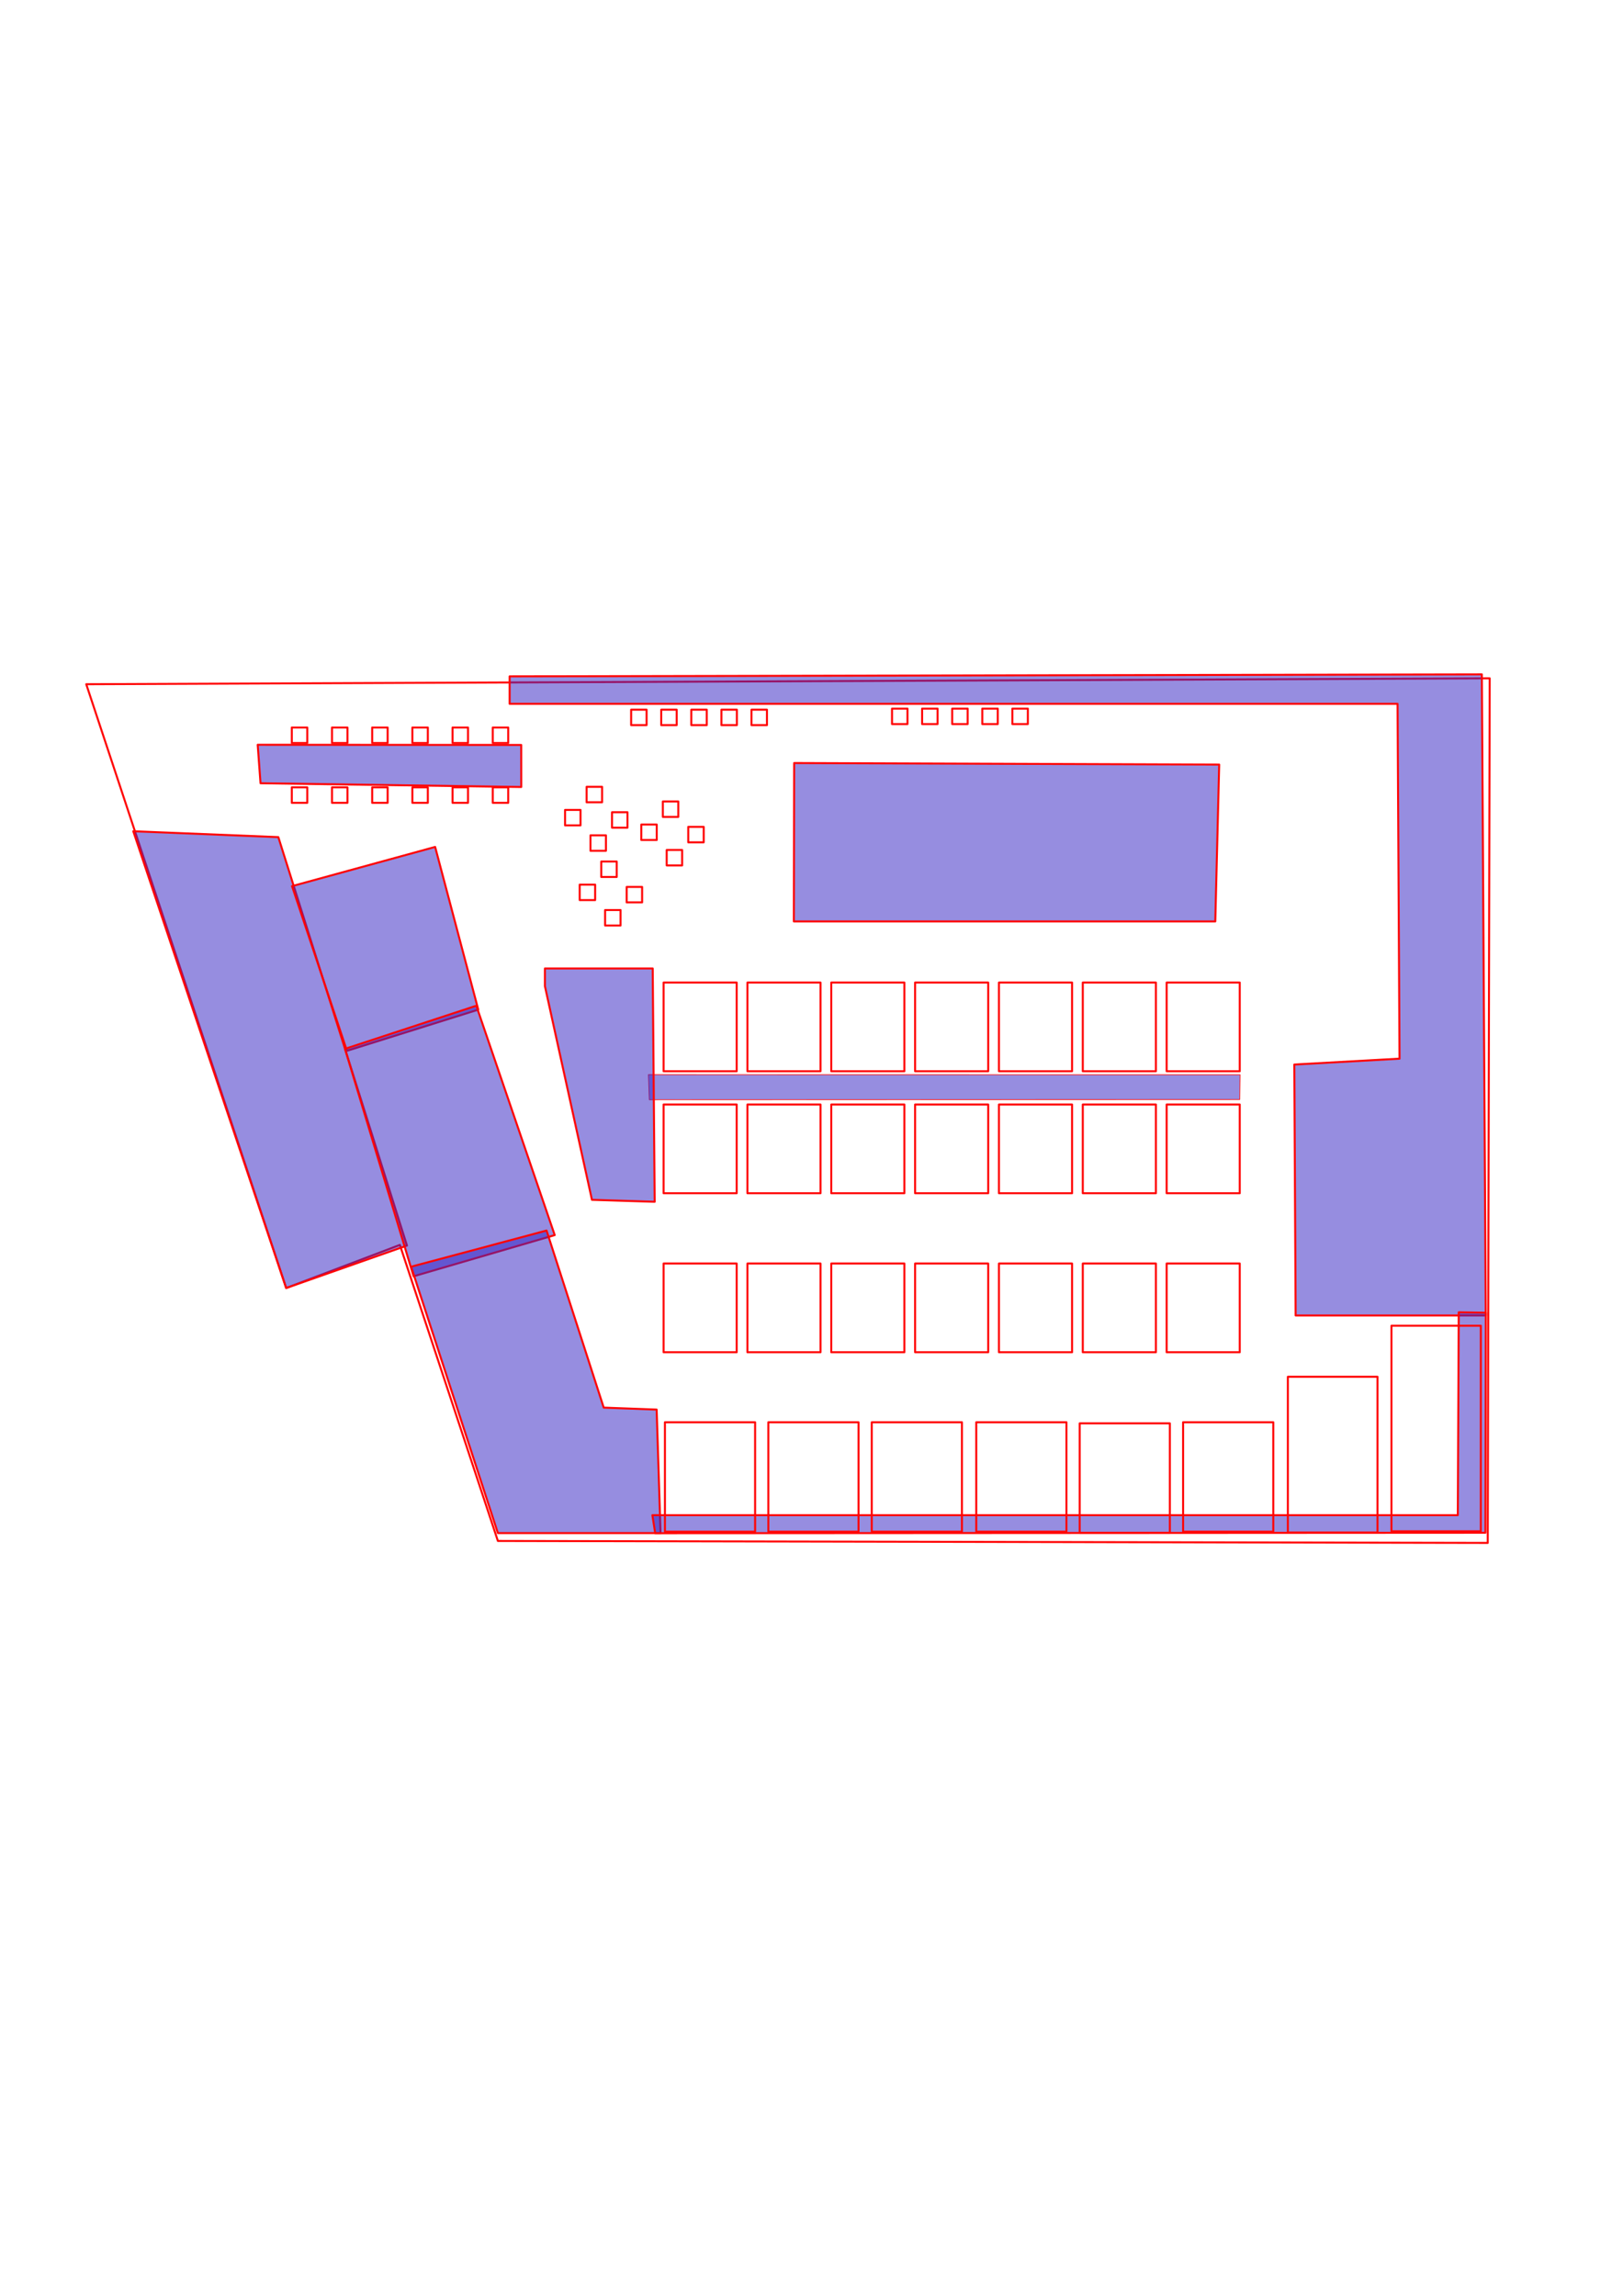 <?xml version="1.0" encoding="UTF-8" standalone="no"?>
<!-- Created with Inkscape (http://www.inkscape.org/) -->

<svg
   width="210mm"
   height="297mm"
   viewBox="0 0 210 297"
   version="1.1"
   id="svg1"
   xml:space="preserve"
   inkscape:version="1.4 (e7c3feb1, 2024-10-09)"
   sodipodi:docname="floorplan.svg"
   xmlns:inkscape="http://www.inkscape.org/namespaces/inkscape"
   xmlns:sodipodi="http://sodipodi.sourceforge.net/DTD/sodipodi-0.dtd"
   xmlns="http://www.w3.org/2000/svg"
   xmlns:svg="http://www.w3.org/2000/svg"><defs
   id="defs1" /><sodipodi:namedview
   id="namedview1"
   pagecolor="#ffffff"
   bordercolor="#000000"
   borderopacity="0.25"
   inkscape:showpageshadow="2"
   inkscape:pageopacity="0.0"
   inkscape:pagecheckerboard="0"
   inkscape:deskcolor="#d1d1d1"
   inkscape:document-units="mm"
   inkscape:zoom="1.3649989"
   inkscape:cx="573.62683"
   inkscape:cy="485.34837"
   inkscape:window-width="1728"
   inkscape:window-height="994"
   inkscape:window-x="0"
   inkscape:window-y="38"
   inkscape:window-maximized="0"
   inkscape:current-layer="layer1"
   showgrid="false" />
    <g
   inkscape:label="floor_layer"
   inkscape:groupmode="layer"
   id="floor_layer"><path
     style="fill:none;stroke:#ff0505;stroke-width:0.26;stroke-linecap:round;stroke-linejoin:round;stroke-dasharray:none;stroke-opacity:1;paint-order:markers fill stroke"
     d="M 11.159,88.514 37.029,166.629 51.739,161.049 64.42,199.346 192.498,199.599 192.752,87.753 Z"
     id="floor" /></g>
    <g
   inkscape:groupmode="layer"
   id="layer3"
   inkscape:label="obstacle_layer"><path
   style="fill:#3624c3;fill-opacity:0.516;stroke:#ff0505;stroke-width:0.26;stroke-linecap:round;stroke-linejoin:round;stroke-dasharray:none;stroke-opacity:1;paint-order:markers fill stroke"
   d="m 17.246,107.535 18.768,0.761 16.643,52.836 -15.629,5.496 z"
   id="path80"
   sodipodi:nodetypes="ccccc" />
        <path
   style="fill:#3624c3;fill-opacity:0.516;stroke:#ff0505;stroke-width:0.26;stroke-linecap:round;stroke-linejoin:round;stroke-dasharray:none;stroke-opacity:1;paint-order:markers fill stroke"
   d="m 33.343,96.349 34.098,0.022 0.005,5.439 -33.737,-0.485 z"
   id="path81"
   sodipodi:nodetypes="ccccc" />
        <path
   style="fill:#3624c3;fill-opacity:0.516;stroke:#ff0505;stroke-width:0.26;stroke-linecap:round;stroke-linejoin:round;stroke-dasharray:none;stroke-opacity:1;paint-order:markers fill stroke"
   d="m 37.789,114.636 18.514,-5.072 5.58,21.05 -16.993,5.326 z"
   id="path82" />
        <path
   style="fill:#3624c3;fill-opacity:0.516;stroke:#ff0505;stroke-width:0.26;stroke-linecap:round;stroke-linejoin:round;stroke-dasharray:none;stroke-opacity:1;paint-order:markers fill stroke"
   d="M 53.514,165.107 71.775,159.781 61.63,130.107 44.637,135.687 Z"
   id="path83" />
        <path
   style="fill:#3624c3;fill-opacity:0.516;stroke:#ff0505;stroke-width:0.26;stroke-linecap:round;stroke-linejoin:round;stroke-dasharray:none;stroke-opacity:1;paint-order:markers fill stroke"
   d="m 53.198,163.872 17.521,-4.682 7.397,22.909 6.848,0.254 0.507,15.978 H 64.42 Z"
   id="path84"
   sodipodi:nodetypes="ccccccc" />
        <path
   style="fill:#3624c3;fill-opacity:0.516;stroke:#ff0505;stroke-width:0.26;stroke-linecap:round;stroke-linejoin:round;stroke-dasharray:none;stroke-opacity:1;paint-order:markers fill stroke"
   d="m 65.941,87.499 v 3.551 H 180.831 l 0.254,45.905 -13.616,0.761 0.174,32.463 h 24.601 l -0.507,-82.934 z"
   id="path85"
   sodipodi:nodetypes="ccccccccc" />
        <path
   style="fill:#3624c3;fill-opacity:0.516;stroke:#ff0505;stroke-width:0.26;stroke-linecap:round;stroke-linejoin:round;stroke-dasharray:none;stroke-opacity:1;paint-order:markers fill stroke"
   d="m 102.755,98.711 -0.039,20.491 h 54.528 l 0.507,-20.29 z"
   id="path86"
   sodipodi:nodetypes="ccccc" />
        <path
   style="fill:#3624c3;fill-opacity:0.516;stroke:#ff0505;stroke-width:0.088;stroke-linecap:round;stroke-linejoin:round;stroke-dasharray:none;stroke-opacity:1;paint-order:markers fill stroke"
   d="m 83.899,139.021 0.114,3.251 76.4,-0.029 0.041,-3.21 z"
   id="path87"
   sodipodi:nodetypes="ccccc" />
        
        
        <path
   style="fill:#3624c3;fill-opacity:0.516;stroke:#ff0505;stroke-width:0.26;stroke-linecap:round;stroke-linejoin:round;stroke-dasharray:none;stroke-opacity:1;paint-order:markers fill stroke"
   d="m 76.593,155.216 8.116,0.254 -0.254,-30.181 H 70.506 v 2.283 z"
   id="path90" /><path
   style="fill:#3624c3;fill-opacity:0.516;stroke:#ff0505;stroke-width:0.26;stroke-linecap:round;stroke-linejoin:round;paint-order:markers fill stroke"
   d="m 84.778,198.344 107.417,-0.059 0.059,-28.459 -3.508,-0.059 -0.119,26.245 H 84.412 Z"
   id="path4"
   sodipodi:nodetypes="ccccccc" /></g>
    <g
   inkscape:groupmode="layer"
   id="layer1"
   inkscape:label="desk_layer"
   inkscape:highlight-color="#e33e3e"><g
   id="g70"
   inkscape:label="work_bar"><rect
     style="fill:none;stroke:#ff0505;stroke-width:0.26;stroke-linecap:round;stroke-linejoin:round;stroke-opacity:1;paint-order:markers fill stroke"
     id="wb-01"
     width="2"
     height="2"
     x="37.756"
     y="94.118" /><rect
     style="fill:none;stroke:#ff0505;stroke-width:0.26;stroke-linecap:round;stroke-linejoin:round;stroke-opacity:1;paint-order:markers fill stroke"
     id="wb-02"
     width="2"
     height="2"
     x="42.956"
     y="94.118" /><rect
     style="fill:none;stroke:#ff0505;stroke-width:0.26;stroke-linecap:round;stroke-linejoin:round;stroke-opacity:1;paint-order:markers fill stroke"
     id="wb-03"
     width="2"
     height="2"
     x="48.157"
     y="94.118" /><rect
     style="fill:none;stroke:#ff0505;stroke-width:0.26;stroke-linecap:round;stroke-linejoin:round;stroke-opacity:1;paint-order:markers fill stroke"
     id="wb-04"
     width="2"
     height="2"
     x="53.357"
     y="94.118" /><rect
     style="fill:none;stroke:#ff0505;stroke-width:0.26;stroke-linecap:round;stroke-linejoin:round;stroke-opacity:1;paint-order:markers fill stroke"
     id="wb-05"
     width="2"
     height="2"
     x="58.557"
     y="94.118" /><rect
     style="fill:none;stroke:#ff0505;stroke-width:0.26;stroke-linecap:round;stroke-linejoin:round;stroke-opacity:1;paint-order:markers fill stroke"
     id="wb-06"
     width="2"
     height="2"
     x="63.758"
     y="94.118" /><rect
     style="fill:none;stroke:#ff0505;stroke-width:0.26;stroke-linecap:round;stroke-linejoin:round;stroke-opacity:1;paint-order:markers fill stroke"
     id="wb-07"
     width="2"
     height="2"
     x="37.756"
     y="101.86" /><rect
     style="fill:none;stroke:#ff0505;stroke-width:0.26;stroke-linecap:round;stroke-linejoin:round;stroke-opacity:1;paint-order:markers fill stroke"
     id="wb-08"
     width="2"
     height="2"
     x="42.956"
     y="101.86" /><rect
     style="fill:none;stroke:#ff0505;stroke-width:0.26;stroke-linecap:round;stroke-linejoin:round;stroke-opacity:1;paint-order:markers fill stroke"
     id="wb-09"
     width="2"
     height="2"
     x="48.157"
     y="101.86" /><rect
     style="fill:none;stroke:#ff0505;stroke-width:0.26;stroke-linecap:round;stroke-linejoin:round;stroke-opacity:1;paint-order:markers fill stroke"
     id="wb-10"
     width="2"
     height="2"
     x="53.357"
     y="101.86" /><rect
     style="fill:none;stroke:#ff0505;stroke-width:0.26;stroke-linecap:round;stroke-linejoin:round;stroke-opacity:1;paint-order:markers fill stroke"
     id="wb-11"
     width="2"
     height="2"
     x="58.557"
     y="101.86" /><rect
     style="fill:none;stroke:#ff0505;stroke-width:0.26;stroke-linecap:round;stroke-linejoin:round;stroke-opacity:1;paint-order:markers fill stroke"
     id="wb-12"
     width="2"
     height="2"
     x="63.758"
     y="101.86" /></g>
        <g
   id="g71"
   inkscape:label="work_counter"><rect
   style="fill:none;stroke:#ff0505;stroke-width:0.26;stroke-linecap:round;stroke-linejoin:round;stroke-opacity:1;paint-order:markers fill stroke"
   id="wc-01"
   width="2"
   height="2"
   x="81.663"
   y="91.809" />
            <rect
   style="fill:none;stroke:#ff0505;stroke-width:0.26;stroke-linecap:round;stroke-linejoin:round;stroke-opacity:1;paint-order:markers fill stroke"
   id="wc-02"
   width="2"
   height="2"
   x="85.556"
   y="91.809" />
            <rect
   style="fill:none;stroke:#ff0505;stroke-width:0.26;stroke-linecap:round;stroke-linejoin:round;stroke-opacity:1;paint-order:markers fill stroke"
   id="wc-03"
   width="2"
   height="2"
   x="89.449"
   y="91.809" />
            <rect
   style="fill:none;stroke:#ff0505;stroke-width:0.26;stroke-linecap:round;stroke-linejoin:round;stroke-opacity:1;paint-order:markers fill stroke"
   id="wc-04"
   width="2"
   height="2"
   x="93.343"
   y="91.809" />
            <rect
   style="fill:none;stroke:#ff0505;stroke-width:0.26;stroke-linecap:round;stroke-linejoin:round;stroke-opacity:1;paint-order:markers fill stroke"
   id="wc-05"
   width="2"
   height="2"
   x="97.236"
   y="91.809" />
            <rect
   style="fill:none;stroke:#ff0505;stroke-width:0.26;stroke-linecap:round;stroke-linejoin:round;stroke-opacity:1;paint-order:markers fill stroke"
   id="wc-06"
   width="2"
   height="2"
   x="115.419"
   y="91.672" />
            <rect
   style="fill:none;stroke:#ff0505;stroke-width:0.26;stroke-linecap:round;stroke-linejoin:round;stroke-opacity:1;paint-order:markers fill stroke"
   id="wc-07"
   width="2"
   height="2"
   x="119.312"
   y="91.672" />
            <rect
   style="fill:none;stroke:#ff0505;stroke-width:0.26;stroke-linecap:round;stroke-linejoin:round;stroke-opacity:1;paint-order:markers fill stroke"
   id="wc-08"
   width="2"
   height="2"
   x="123.206"
   y="91.672" />
            <rect
   style="fill:none;stroke:#ff0505;stroke-width:0.26;stroke-linecap:round;stroke-linejoin:round;stroke-opacity:1;paint-order:markers fill stroke"
   id="wc-09"
   width="2"
   height="2"
   x="127.099"
   y="91.672" />
            <rect
   style="fill:none;stroke:#ff0505;stroke-width:0.26;stroke-linecap:round;stroke-linejoin:round;stroke-opacity:1;paint-order:markers fill stroke"
   id="wc-10"
   width="2"
   height="2"
   x="130.992"
   y="91.672" /></g>
        <g
   id="g69"
   inkscape:label="event_space"><rect
   style="fill:none;stroke:#ff0505;stroke-width:0.26;stroke-linecap:round;stroke-linejoin:round;stroke-opacity:1;paint-order:markers fill stroke"
   id="es-01"
   width="2"
   height="2"
   x="73.113"
   y="104.777" />
            <rect
   style="fill:none;stroke:#ff0505;stroke-width:0.26;stroke-linecap:round;stroke-linejoin:round;stroke-opacity:1;paint-order:markers fill stroke"
   id="es-02"
   width="2"
   height="2"
   x="79.19"
   y="105.075" />
            <rect
   style="fill:none;stroke:#ff0505;stroke-width:0.26;stroke-linecap:round;stroke-linejoin:round;stroke-opacity:1;paint-order:markers fill stroke"
   id="es-03"
   width="2"
   height="2"
   x="76.401"
   y="108.064" />
            <rect
   style="fill:none;stroke:#ff0505;stroke-width:0.26;stroke-linecap:round;stroke-linejoin:round;stroke-opacity:1;paint-order:markers fill stroke"
   id="es-04"
   width="2"
   height="2"
   x="75.903"
   y="101.788" />
            <rect
   style="fill:none;stroke:#ff0505;stroke-width:0.26;stroke-linecap:round;stroke-linejoin:round;stroke-opacity:1;paint-order:markers fill stroke"
   id="es-05"
   width="2"
   height="2"
   x="75.006"
   y="114.44" />
            <rect
   style="fill:none;stroke:#ff0505;stroke-width:0.26;stroke-linecap:round;stroke-linejoin:round;stroke-opacity:1;paint-order:markers fill stroke"
   id="es-06"
   width="2"
   height="2"
   x="81.083"
   y="114.739" />
            <rect
   style="fill:none;stroke:#ff0505;stroke-width:0.26;stroke-linecap:round;stroke-linejoin:round;stroke-opacity:1;paint-order:markers fill stroke"
   id="es-07"
   width="2"
   height="2"
   x="78.294"
   y="117.728" />
            <rect
   style="fill:none;stroke:#ff0505;stroke-width:0.26;stroke-linecap:round;stroke-linejoin:round;stroke-opacity:1;paint-order:markers fill stroke"
   id="es-08"
   width="2"
   height="2"
   x="77.796"
   y="111.451" />
            <rect
   style="fill:none;stroke:#ff0505;stroke-width:0.26;stroke-linecap:round;stroke-linejoin:round;stroke-opacity:1;paint-order:markers fill stroke"
   id="es-09"
   width="2"
   height="2"
   x="82.976"
   y="106.669" />
            <rect
   style="fill:none;stroke:#ff0505;stroke-width:0.26;stroke-linecap:round;stroke-linejoin:round;stroke-opacity:1;paint-order:markers fill stroke"
   id="es-10"
   width="2"
   height="2"
   x="89.053"
   y="106.968" />
            <rect
   style="fill:none;stroke:#ff0505;stroke-width:0.26;stroke-linecap:round;stroke-linejoin:round;stroke-opacity:1;paint-order:markers fill stroke"
   id="es-11"
   width="2"
   height="2"
   x="86.264"
   y="109.957" />
            <rect
   style="fill:none;stroke:#ff0505;stroke-width:0.26;stroke-linecap:round;stroke-linejoin:round;stroke-opacity:1;paint-order:markers fill stroke"
   id="es-12"
   width="2"
   height="2"
   x="85.766"
   y="103.681" /></g>
        <g
   id="g72"
   inkscape:label="work_pod"><rect
   style="fill:none;stroke:#ff0505;stroke-width:0.26;stroke-linecap:round;stroke-linejoin:round;stroke-dasharray:none;stroke-opacity:1;paint-order:markers fill stroke"
   id="wp-01"
   width="9.459"
   height="11.478"
   x="85.861"
   y="127.106" />
            <rect
   style="fill:none;stroke:#ff0505;stroke-width:0.26;stroke-linecap:round;stroke-linejoin:round;stroke-dasharray:none;stroke-opacity:1;paint-order:markers fill stroke"
   id="wp-02"
   width="9.459"
   height="11.478"
   x="96.709"
   y="127.106" />
            <rect
   style="fill:none;stroke:#ff0505;stroke-width:0.26;stroke-linecap:round;stroke-linejoin:round;stroke-dasharray:none;stroke-opacity:1;paint-order:markers fill stroke"
   id="wp-04"
   width="9.459"
   height="11.478"
   x="118.406"
   y="127.106" />
            <rect
   style="fill:none;stroke:#ff0505;stroke-width:0.26;stroke-linecap:round;stroke-linejoin:round;stroke-dasharray:none;stroke-opacity:1;paint-order:markers fill stroke"
   id="wp-03"
   width="9.459"
   height="11.478"
   x="107.558"
   y="127.106" />
            <rect
   style="fill:none;stroke:#ff0505;stroke-width:0.26;stroke-linecap:round;stroke-linejoin:round;stroke-dasharray:none;stroke-opacity:1;paint-order:markers fill stroke"
   id="wp-09"
   width="9.459"
   height="11.478"
   x="85.861"
   y="142.886" />
            <rect
   style="fill:none;stroke:#ff0505;stroke-width:0.26;stroke-linecap:round;stroke-linejoin:round;stroke-dasharray:none;stroke-opacity:1;paint-order:markers fill stroke"
   id="wp-10"
   width="9.459"
   height="11.478"
   x="96.709"
   y="142.886" />
            <rect
   style="fill:none;stroke:#ff0505;stroke-width:0.26;stroke-linecap:round;stroke-linejoin:round;stroke-dasharray:none;stroke-opacity:1;paint-order:markers fill stroke"
   id="wp-12"
   width="9.459"
   height="11.478"
   x="118.406"
   y="142.886" />
            <rect
   style="fill:none;stroke:#ff0505;stroke-width:0.26;stroke-linecap:round;stroke-linejoin:round;stroke-dasharray:none;stroke-opacity:1;paint-order:markers fill stroke"
   id="wp-11"
   width="9.459"
   height="11.478"
   x="107.558"
   y="142.886" />
            <rect
   style="fill:none;stroke:#ff0505;stroke-width:0.26;stroke-linecap:round;stroke-linejoin:round;stroke-dasharray:none;stroke-opacity:1;paint-order:markers fill stroke"
   id="wp-06"
   width="9.459"
   height="11.478"
   x="129.255"
   y="127.106" />
            <rect
   style="fill:none;stroke:#ff0505;stroke-width:0.26;stroke-linecap:round;stroke-linejoin:round;stroke-dasharray:none;stroke-opacity:1;paint-order:markers fill stroke"
   id="wp-08"
   width="9.459"
   height="11.478"
   x="150.952"
   y="127.106" />
            <rect
   style="fill:none;stroke:#ff0505;stroke-width:0.26;stroke-linecap:round;stroke-linejoin:round;stroke-dasharray:none;stroke-opacity:1;paint-order:markers fill stroke"
   id="wp-07"
   width="9.459"
   height="11.478"
   x="140.103"
   y="127.106" />
            <rect
   style="fill:none;stroke:#ff0505;stroke-width:0.26;stroke-linecap:round;stroke-linejoin:round;stroke-dasharray:none;stroke-opacity:1;paint-order:markers fill stroke"
   id="wp-13"
   width="9.459"
   height="11.478"
   x="129.255"
   y="142.886" />
            <rect
   style="fill:none;stroke:#ff0505;stroke-width:0.26;stroke-linecap:round;stroke-linejoin:round;stroke-dasharray:none;stroke-opacity:1;paint-order:markers fill stroke"
   id="wp-15"
   width="9.459"
   height="11.478"
   x="150.952"
   y="142.886" />
            <rect
   style="fill:none;stroke:#ff0505;stroke-width:0.26;stroke-linecap:round;stroke-linejoin:round;stroke-dasharray:none;stroke-opacity:1;paint-order:markers fill stroke"
   id="wp-14"
   width="9.459"
   height="11.478"
   x="140.103"
   y="142.886" />
            <rect
   style="fill:none;stroke:#ff0505;stroke-width:0.26;stroke-linecap:round;stroke-linejoin:round;stroke-dasharray:none;stroke-opacity:1;paint-order:markers fill stroke"
   id="wp-16"
   width="9.459"
   height="11.478"
   x="85.861"
   y="163.456" />
            <rect
   style="fill:none;stroke:#ff0505;stroke-width:0.26;stroke-linecap:round;stroke-linejoin:round;stroke-dasharray:none;stroke-opacity:1;paint-order:markers fill stroke"
   id="wp-17"
   width="9.459"
   height="11.478"
   x="96.709"
   y="163.456" />
            <rect
   style="fill:none;stroke:#ff0505;stroke-width:0.26;stroke-linecap:round;stroke-linejoin:round;stroke-dasharray:none;stroke-opacity:1;paint-order:markers fill stroke"
   id="wp-19"
   width="9.459"
   height="11.478"
   x="118.406"
   y="163.456" />
            <rect
   style="fill:none;stroke:#ff0505;stroke-width:0.26;stroke-linecap:round;stroke-linejoin:round;stroke-dasharray:none;stroke-opacity:1;paint-order:markers fill stroke"
   id="wp-18"
   width="9.459"
   height="11.478"
   x="107.558"
   y="163.456" />
            <rect
   style="fill:none;stroke:#ff0505;stroke-width:0.26;stroke-linecap:round;stroke-linejoin:round;stroke-dasharray:none;stroke-opacity:1;paint-order:markers fill stroke"
   id="wp-20"
   width="9.459"
   height="11.478"
   x="129.255"
   y="163.456" />
            <rect
   style="fill:none;stroke:#ff0505;stroke-width:0.26;stroke-linecap:round;stroke-linejoin:round;stroke-dasharray:none;stroke-opacity:1;paint-order:markers fill stroke"
   id="wp-22"
   width="9.459"
   height="11.478"
   x="150.952"
   y="163.456" />
            <rect
   style="fill:none;stroke:#ff0505;stroke-width:0.26;stroke-linecap:round;stroke-linejoin:round;stroke-dasharray:none;stroke-opacity:1;paint-order:markers fill stroke"
   id="wp-21"
   width="9.459"
   height="11.478"
   x="140.103"
   y="163.456" /></g>
        <g
   id="g73"
   inkscape:label="executive_office"><rect
   style="fill:none;stroke:#ff0505;stroke-width:0.26;stroke-linecap:round;stroke-linejoin:round;stroke-dasharray:none;stroke-opacity:1;paint-order:markers fill stroke"
   id="eo-01"
   width="11.668"
   height="14.158"
   x="86.035"
   y="183.99" />
            <rect
   style="fill:none;stroke:#ff0505;stroke-width:0.26;stroke-linecap:round;stroke-linejoin:round;stroke-dasharray:none;stroke-opacity:1;paint-order:markers fill stroke"
   id="eo-02"
   width="11.668"
   height="14.158"
   x="99.416"
   y="183.99" />
            <rect
   style="fill:none;stroke:#ff0505;stroke-width:0.26;stroke-linecap:round;stroke-linejoin:round;stroke-dasharray:none;stroke-opacity:1;paint-order:markers fill stroke"
   id="eo-04"
   width="11.668"
   height="14.158"
   x="126.319"
   y="183.99" />
            <rect
   style="fill:none;stroke:#ff0505;stroke-width:0.26;stroke-linecap:round;stroke-linejoin:round;stroke-dasharray:none;stroke-opacity:1;paint-order:markers fill stroke"
   id="eo-03"
   width="11.668"
   height="14.158"
   x="112.797"
   y="183.99" />
            <rect
   style="fill:none;stroke:#ff0505;stroke-width:0.26;stroke-linecap:round;stroke-linejoin:round;stroke-dasharray:none;stroke-opacity:1;paint-order:markers fill stroke"
   id="eo-05"
   width="11.668"
   height="14.158"
   x="139.7"
   y="184.131" />
            <rect
   style="fill:none;stroke:#ff0505;stroke-width:0.26;stroke-linecap:round;stroke-linejoin:round;stroke-dasharray:none;stroke-opacity:1;paint-order:markers fill stroke"
   id="eo-07"
   width="11.6"
   height="20.149"
   x="166.637"
   y="178.106" />
            <rect
   style="fill:none;stroke:#ff0505;stroke-width:0.26;stroke-linecap:round;stroke-linejoin:round;stroke-dasharray:none;stroke-opacity:1;paint-order:markers fill stroke"
   id="eo-06"
   width="11.668"
   height="14.158"
   x="153.081"
   y="183.99" />
            <rect
   style="fill:none;stroke:#ff0505;stroke-width:0.26;stroke-linecap:round;stroke-linejoin:round;stroke-dasharray:none;stroke-opacity:1;paint-order:markers fill stroke"
   id="eo-08"
   width="11.562"
   height="26.592"
   x="180.041"
   y="171.504" /></g></g></svg>
